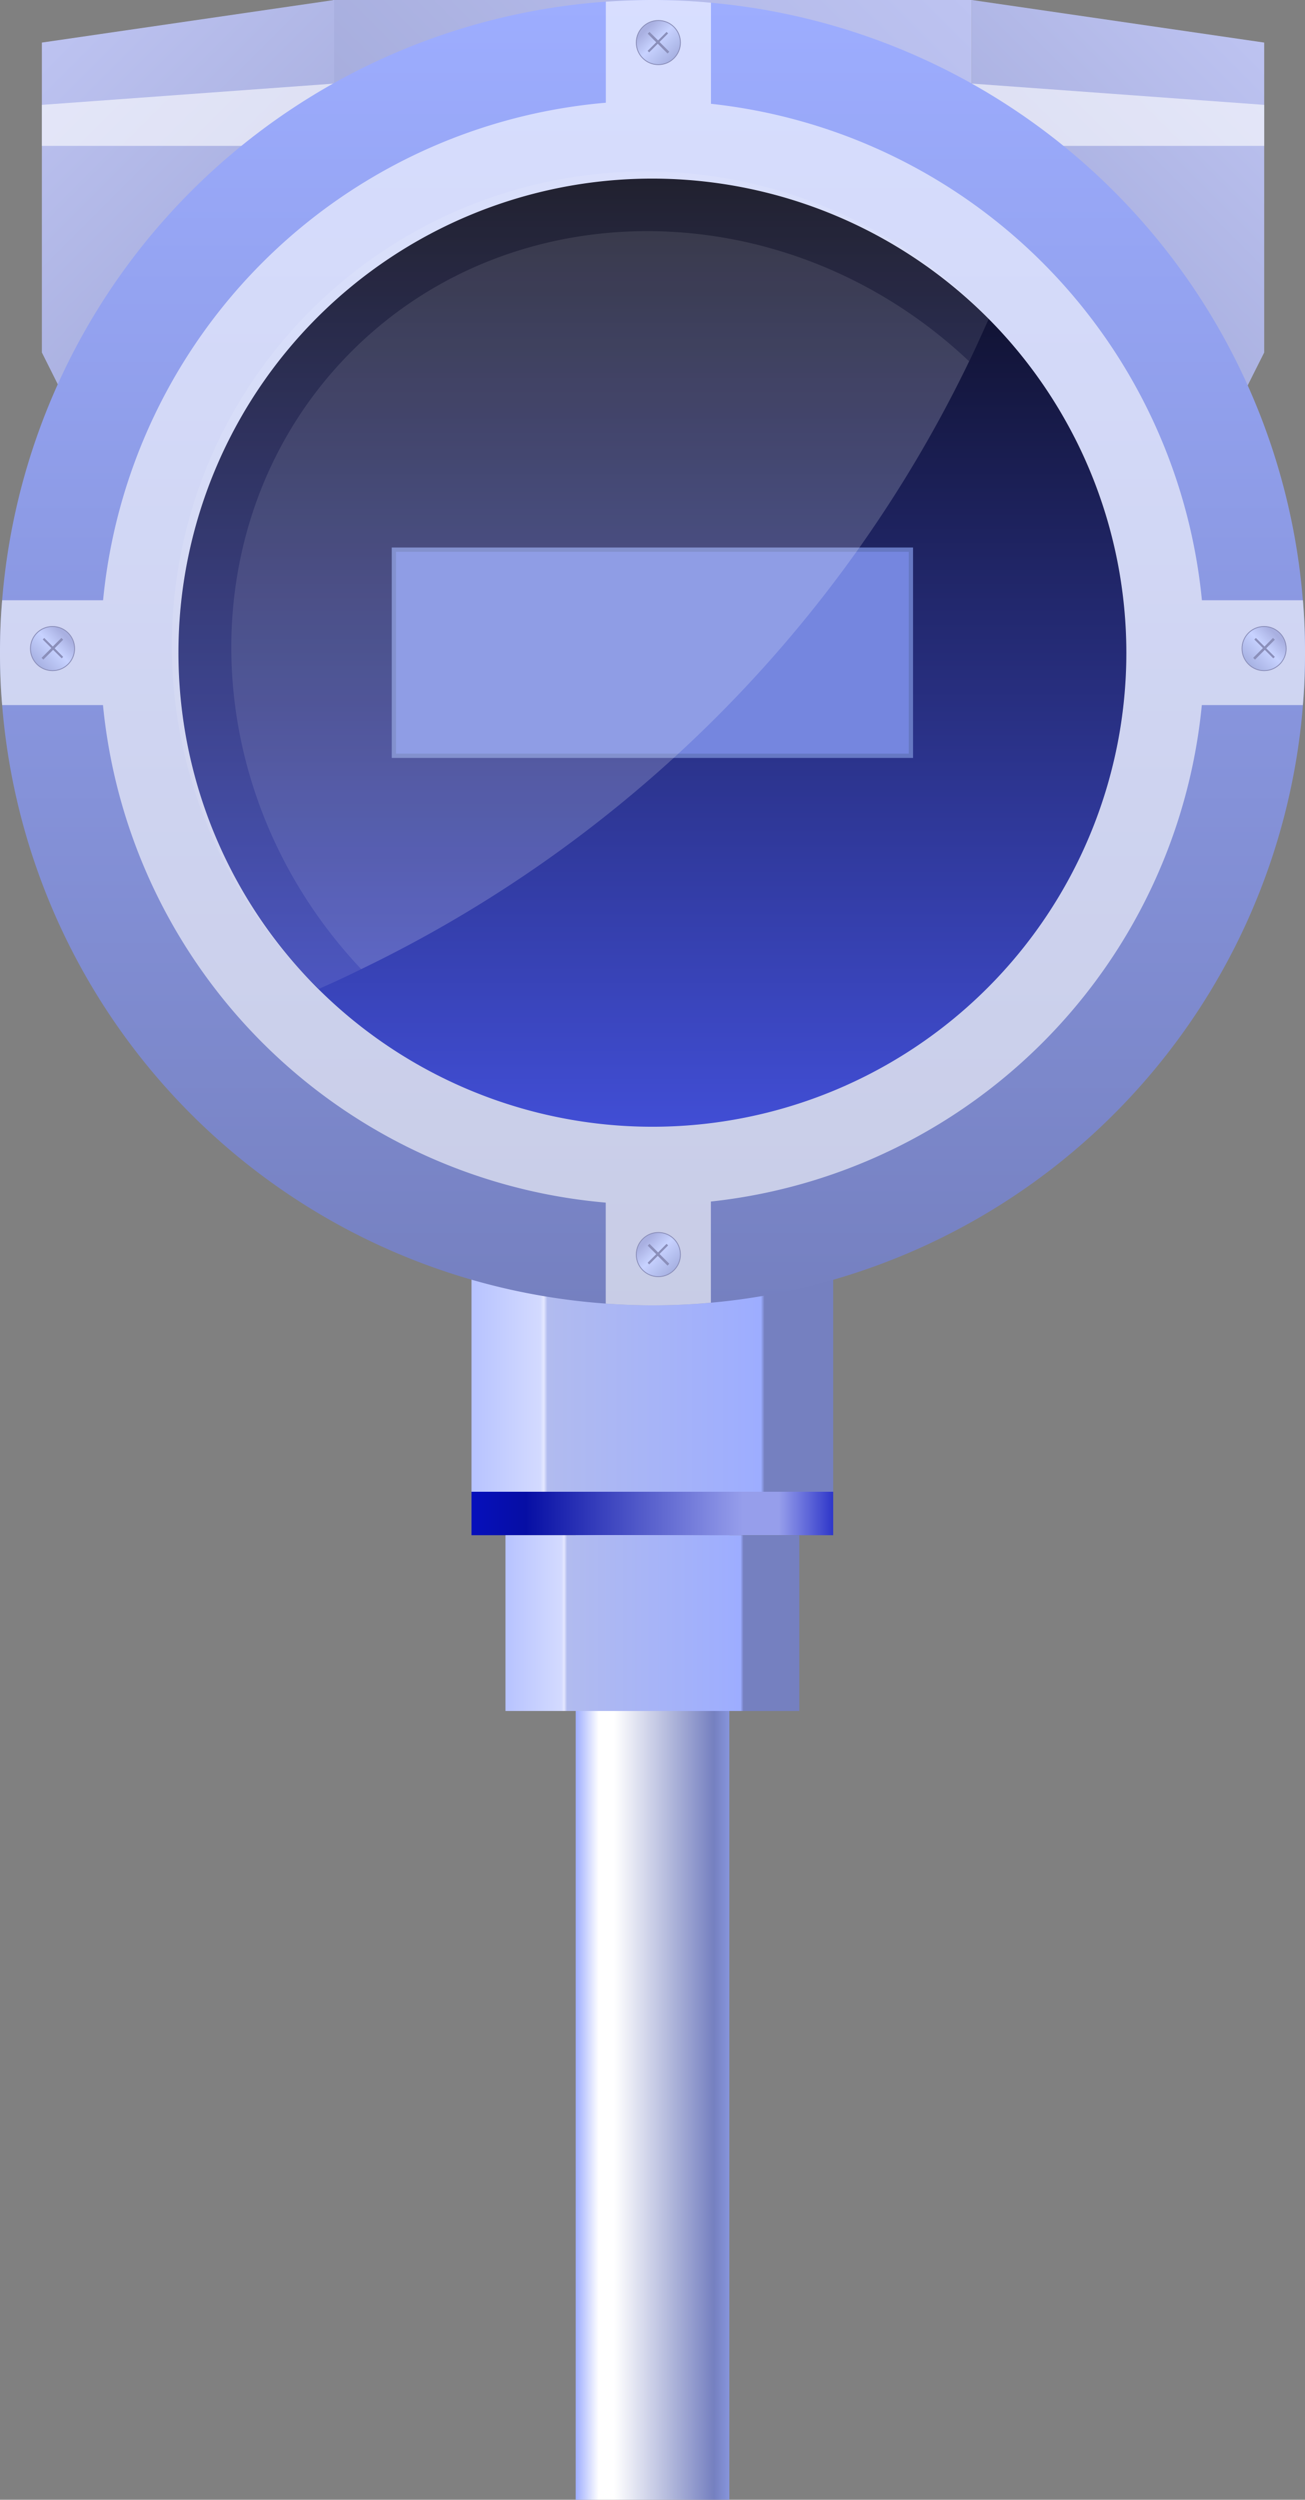<svg xmlns="http://www.w3.org/2000/svg" xmlns:xlink="http://www.w3.org/1999/xlink" viewBox="0 0 133.68 256"><rect x="0" y="0" width="133.68" height="256" fill="#808080" stroke="none"/><defs><style>.cls-1{fill:url(#未命名的渐变_4287);}.cls-2{fill:url(#未命名的渐变_2730);}.cls-3{fill:url(#未命名的渐变_7);}.cls-4{fill:url(#未命名的渐变_7-2);}.cls-5{fill:url(#未命名的渐变_7-3);}.cls-6{fill:url(#未命名的渐变_6);}.cls-7{fill:url(#未命名的渐变_4756);}.cls-8{fill:url(#未命名的渐变_4756-2);}.cls-19,.cls-21,.cls-9{fill:#fff;}.cls-9{opacity:0.6;}.cls-10{fill:url(#未命名的渐变_4286);}.cls-11{fill:url(#未命名的渐变_4282);}.cls-12{fill:#7586df;}.cls-13{fill:#6678c3;}.cls-14,.cls-16,.cls-17,.cls-18{stroke:#8b8fba;stroke-miterlimit:10;stroke-width:0.09px;}.cls-14{fill:url(#未命名的渐变_2);}.cls-15{fill:#8b8fba;}.cls-16{fill:url(#未命名的渐变_2-2);}.cls-17{fill:url(#未命名的渐变_2-3);}.cls-18{fill:url(#未命名的渐变_2-4);}.cls-19{opacity:0.1;}.cls-20{opacity:0.2;}</style><linearGradient id="未命名的渐变_4287" x1="58.97" y1="191.5" x2="74.71" y2="191.5" gradientUnits="userSpaceOnUse"><stop offset="0" stop-color="#9dadff"/><stop offset="0.15" stop-color="#fff"/><stop offset="0.25" stop-color="#fff"/><stop offset="0.9" stop-color="#7580c0"/><stop offset="1" stop-color="#8795dc"/></linearGradient><linearGradient id="未命名的渐变_2730" x1="48.3" y1="155" x2="85.36" y2="155" gradientUnits="userSpaceOnUse"><stop offset="0" stop-color="#060fbc"/><stop offset="0.15" stop-color="#060ea4"/><stop offset="0.75" stop-color="#969eeb"/><stop offset="0.85" stop-color="#969eeb"/><stop offset="1" stop-color="#2e36c9"/></linearGradient><linearGradient id="未命名的渐变_7" x1="94.39" y1="-5.16" x2="39.27" y2="49.95" gradientUnits="userSpaceOnUse"><stop offset="0" stop-color="#bdc3f1"/><stop offset="1" stop-color="#9ca3d4"/></linearGradient><linearGradient id="未命名的渐变_7-2" x1="129.94" y1="4.8" x2="94.75" y2="39.99" xlink:href="#未命名的渐变_7"/><linearGradient id="未命名的渐变_7-3" x1="-220.82" y1="4.8" x2="-256.01" y2="39.99" gradientTransform="matrix(-1, 0, 0, 1, -216.98, 0)" xlink:href="#未命名的渐变_7"/><linearGradient id="未命名的渐变_6" x1="74.79" y1="74.8" x2="48.53" y2="48.55" gradientUnits="userSpaceOnUse"><stop offset="0" stop-color="#bbc5ff" stop-opacity="0"/><stop offset="0.26" stop-color="#bbc5ff" stop-opacity="0.01"/><stop offset="0.4" stop-color="#bbc5ff" stop-opacity="0.04"/><stop offset="0.51" stop-color="#bcc6ff" stop-opacity="0.09"/><stop offset="0.6" stop-color="#bcc6ff" stop-opacity="0.17"/><stop offset="0.69" stop-color="#bdc7ff" stop-opacity="0.26"/><stop offset="0.76" stop-color="#bdc8ff" stop-opacity="0.38"/><stop offset="0.83" stop-color="#bec9ff" stop-opacity="0.53"/><stop offset="0.9" stop-color="#bfcaff" stop-opacity="0.69"/><stop offset="0.96" stop-color="#c0cbff" stop-opacity="0.87"/><stop offset="1" stop-color="#c1ccff"/></linearGradient><linearGradient id="未命名的渐变_4756" x1="12.32" y1="-53.04" x2="12.32" y2="-90.09" gradientTransform="translate(54.51 212.94)" gradientUnits="userSpaceOnUse"><stop offset="0" stop-color="#b7c3ff"/><stop offset="0.19" stop-color="#d3daff"/><stop offset="0.2" stop-color="#e4e7ff"/><stop offset="0.21" stop-color="#b1bbef"/><stop offset="0.8" stop-color="#9dadff"/><stop offset="0.81" stop-color="#7580c0"/><stop offset="0.98" stop-color="#7580c0"/><stop offset="1" stop-color="#7580c0"/></linearGradient><linearGradient id="未命名的渐变_4756-2" x1="37.17" y1="-56.51" x2="37.17" y2="-86.62" gradientTransform="translate(29.66 237.79)" xlink:href="#未命名的渐变_4756"/><linearGradient id="未命名的渐变_4286" x1="66.84" y1="133.68" x2="66.84" gradientUnits="userSpaceOnUse"><stop offset="0" stop-color="#7580c0"/><stop offset="1" stop-color="#9dadff"/></linearGradient><linearGradient id="未命名的渐变_4282" x1="66.84" y1="115.38" x2="66.84" y2="18.29" gradientUnits="userSpaceOnUse"><stop offset="0" stop-color="#414ed5"/><stop offset="1" stop-color="#090919"/></linearGradient><linearGradient id="未命名的渐变_2" x1="935.4" y1="-296.63" x2="935.4" y2="-292.11" gradientTransform="translate(-864.2 -386.86) rotate(45)" gradientUnits="userSpaceOnUse"><stop offset="0" stop-color="#a2addb"/><stop offset="0" stop-color="#a9b0e1"/><stop offset="0.09" stop-color="#a9b0e1"/><stop offset="0.46" stop-color="#c7d2ff"/><stop offset="1" stop-color="#a7b1e2"/></linearGradient><linearGradient id="未命名的渐变_2-2" x1="1023.16" y1="-384.39" x2="1023.16" y2="-379.88" xlink:href="#未命名的渐变_2"/><linearGradient id="未命名的渐变_2-3" x1="1454.12" y1="-1212.25" x2="1454.12" y2="-1207.73" gradientTransform="translate(-105.19 2012.29) rotate(-45)" xlink:href="#未命名的渐变_2"/><linearGradient id="未命名的渐变_2-4" x1="1541.89" y1="-1300.01" x2="1541.89" y2="-1295.49" gradientTransform="translate(-105.19 2012.29) rotate(-45)" xlink:href="#未命名的渐变_2"/></defs><title>温度计</title><g id="图层_2" data-name="图层 2"><g id="废气处理"><g id="温度计"><rect class="cls-1" x="58.97" y="126.99" width="15.74" height="129.01"/><rect class="cls-2" x="48.3" y="152.77" width="37.05" height="4.45"/><rect class="cls-3" x="34.11" width="65.44" height="44.79"/><polygon class="cls-4" points="125.14 44.79 99.55 44.79 99.55 0 129.5 4.36 129.5 36.1 125.14 44.79"/><polygon class="cls-5" points="8.64 44.79 34.23 44.79 34.23 0 4.29 4.36 4.29 36.1 8.64 44.79"/><polygon class="cls-6" points="40.57 77.18 40.57 56.51 93.09 56.51 40.57 77.18"/><rect class="cls-7" x="55.43" y="122.85" width="22.8" height="37.05" transform="translate(208.2 74.54) rotate(90)"/><rect class="cls-8" x="57.83" y="151.17" width="18" height="30.1" transform="translate(233.05 99.39) rotate(90)"/><polygon class="cls-9" points="129.5 14.94 99.55 14.94 99.55 8.56 129.5 10.74 129.5 14.94"/><polygon class="cls-9" points="34.23 14.94 4.29 14.94 4.29 10.74 34.23 8.56 34.23 14.94"/><path class="cls-10" d="M133.46,61.47A66.84,66.84,0,0,0,72.82.28c-2-.19-4-.28-6-.28-1.61,0-3.2.07-4.77.17A66.85,66.85,0,0,0,.22,61.47C.07,63.23,0,65,0,66.85s.07,3.59.22,5.36A66.81,66.81,0,0,0,62.06,133.5c1.57.11,3.16.18,4.77.18,2,0,4-.09,6-.27a66.86,66.86,0,0,0,60.64-61.2c.15-1.77.22-3.55.22-5.36S133.61,63.23,133.46,61.47ZM66.83,115.38a48.55,48.55,0,1,1,48.55-48.53A48.59,48.59,0,0,1,66.83,115.38Z"/><path class="cls-9" d="M133.68,66.85c0,1.81-.07,3.59-.22,5.36H123.11a56.64,56.64,0,0,1-50.29,50.84v10.36c-2,.18-4,.27-6,.27-1.61,0-3.2-.07-4.77-.18V123.16a56.65,56.65,0,0,1-51.5-50.95H.22C.07,70.44,0,68.66,0,66.85s.07-3.62.22-5.38H10.56a56.61,56.61,0,0,1,51.5-50.95V.17C63.63.07,65.22,0,66.83,0c2,0,4,.09,6,.28V10.63a56.65,56.65,0,0,1,50.29,50.84h10.35C133.61,63.23,133.68,65,133.68,66.85Z"/><path class="cls-11" d="M115.38,66.85A48.55,48.55,0,1,1,66.83,18.29,48.6,48.6,0,0,1,115.38,66.85Z"/><rect class="cls-12" x="40.35" y="56.29" width="52.96" height="21.11"/><path class="cls-13" d="M93.09,56.51V77.18H40.57V56.51H93.09m.44-.44H40.13V77.62h53.4V56.07Z"/><circle class="cls-14" cx="5.38" cy="66.42" r="2.26"/><path class="cls-15" d="M4.53,65.33l.88.88.88-.88.18.18-.87.88.87.88-.15.15-.88-.87-1,1-.18-.18,1-1-.88-.88Z"/><circle class="cls-16" cx="129.49" cy="66.42" r="2.26"/><path class="cls-15" d="M128.65,65.33l.88.88.87-.88.19.18-.88.88.88.88-.16.15-.87-.87-1,1-.19-.18,1-1-.88-.88Z"/><circle class="cls-17" cx="67.44" cy="128.48" r="2.26"/><path class="cls-15" d="M66.34,129.32l.88-.88-.87-.87.18-.19.88.88.87-.88.16.16-.88.88,1,1-.18.19-1-1-.88.88Z"/><circle class="cls-18" cx="67.44" cy="4.36" r="2.26"/><path class="cls-15" d="M66.34,5.21l.88-.88-.87-.88.18-.18.88.87.87-.87.16.15-.88.88,1,1-.18.18-1-1-.88.88Z"/><path class="cls-19" d="M101.3,32.62c-.66,1.46-1.31,2.92-2,4.35A133.46,133.46,0,0,1,37,99.25c-1.09.54-2.2,1.07-3.33,1.57l-1,.45A48.55,48.55,0,1,1,101.3,32.62Z"/><path class="cls-19" d="M99.27,37A133.46,133.46,0,0,1,37,99.25C19.71,80.92,19.16,52.87,36,36S80.94,19.68,99.27,37Z"/></g></g></g></svg>